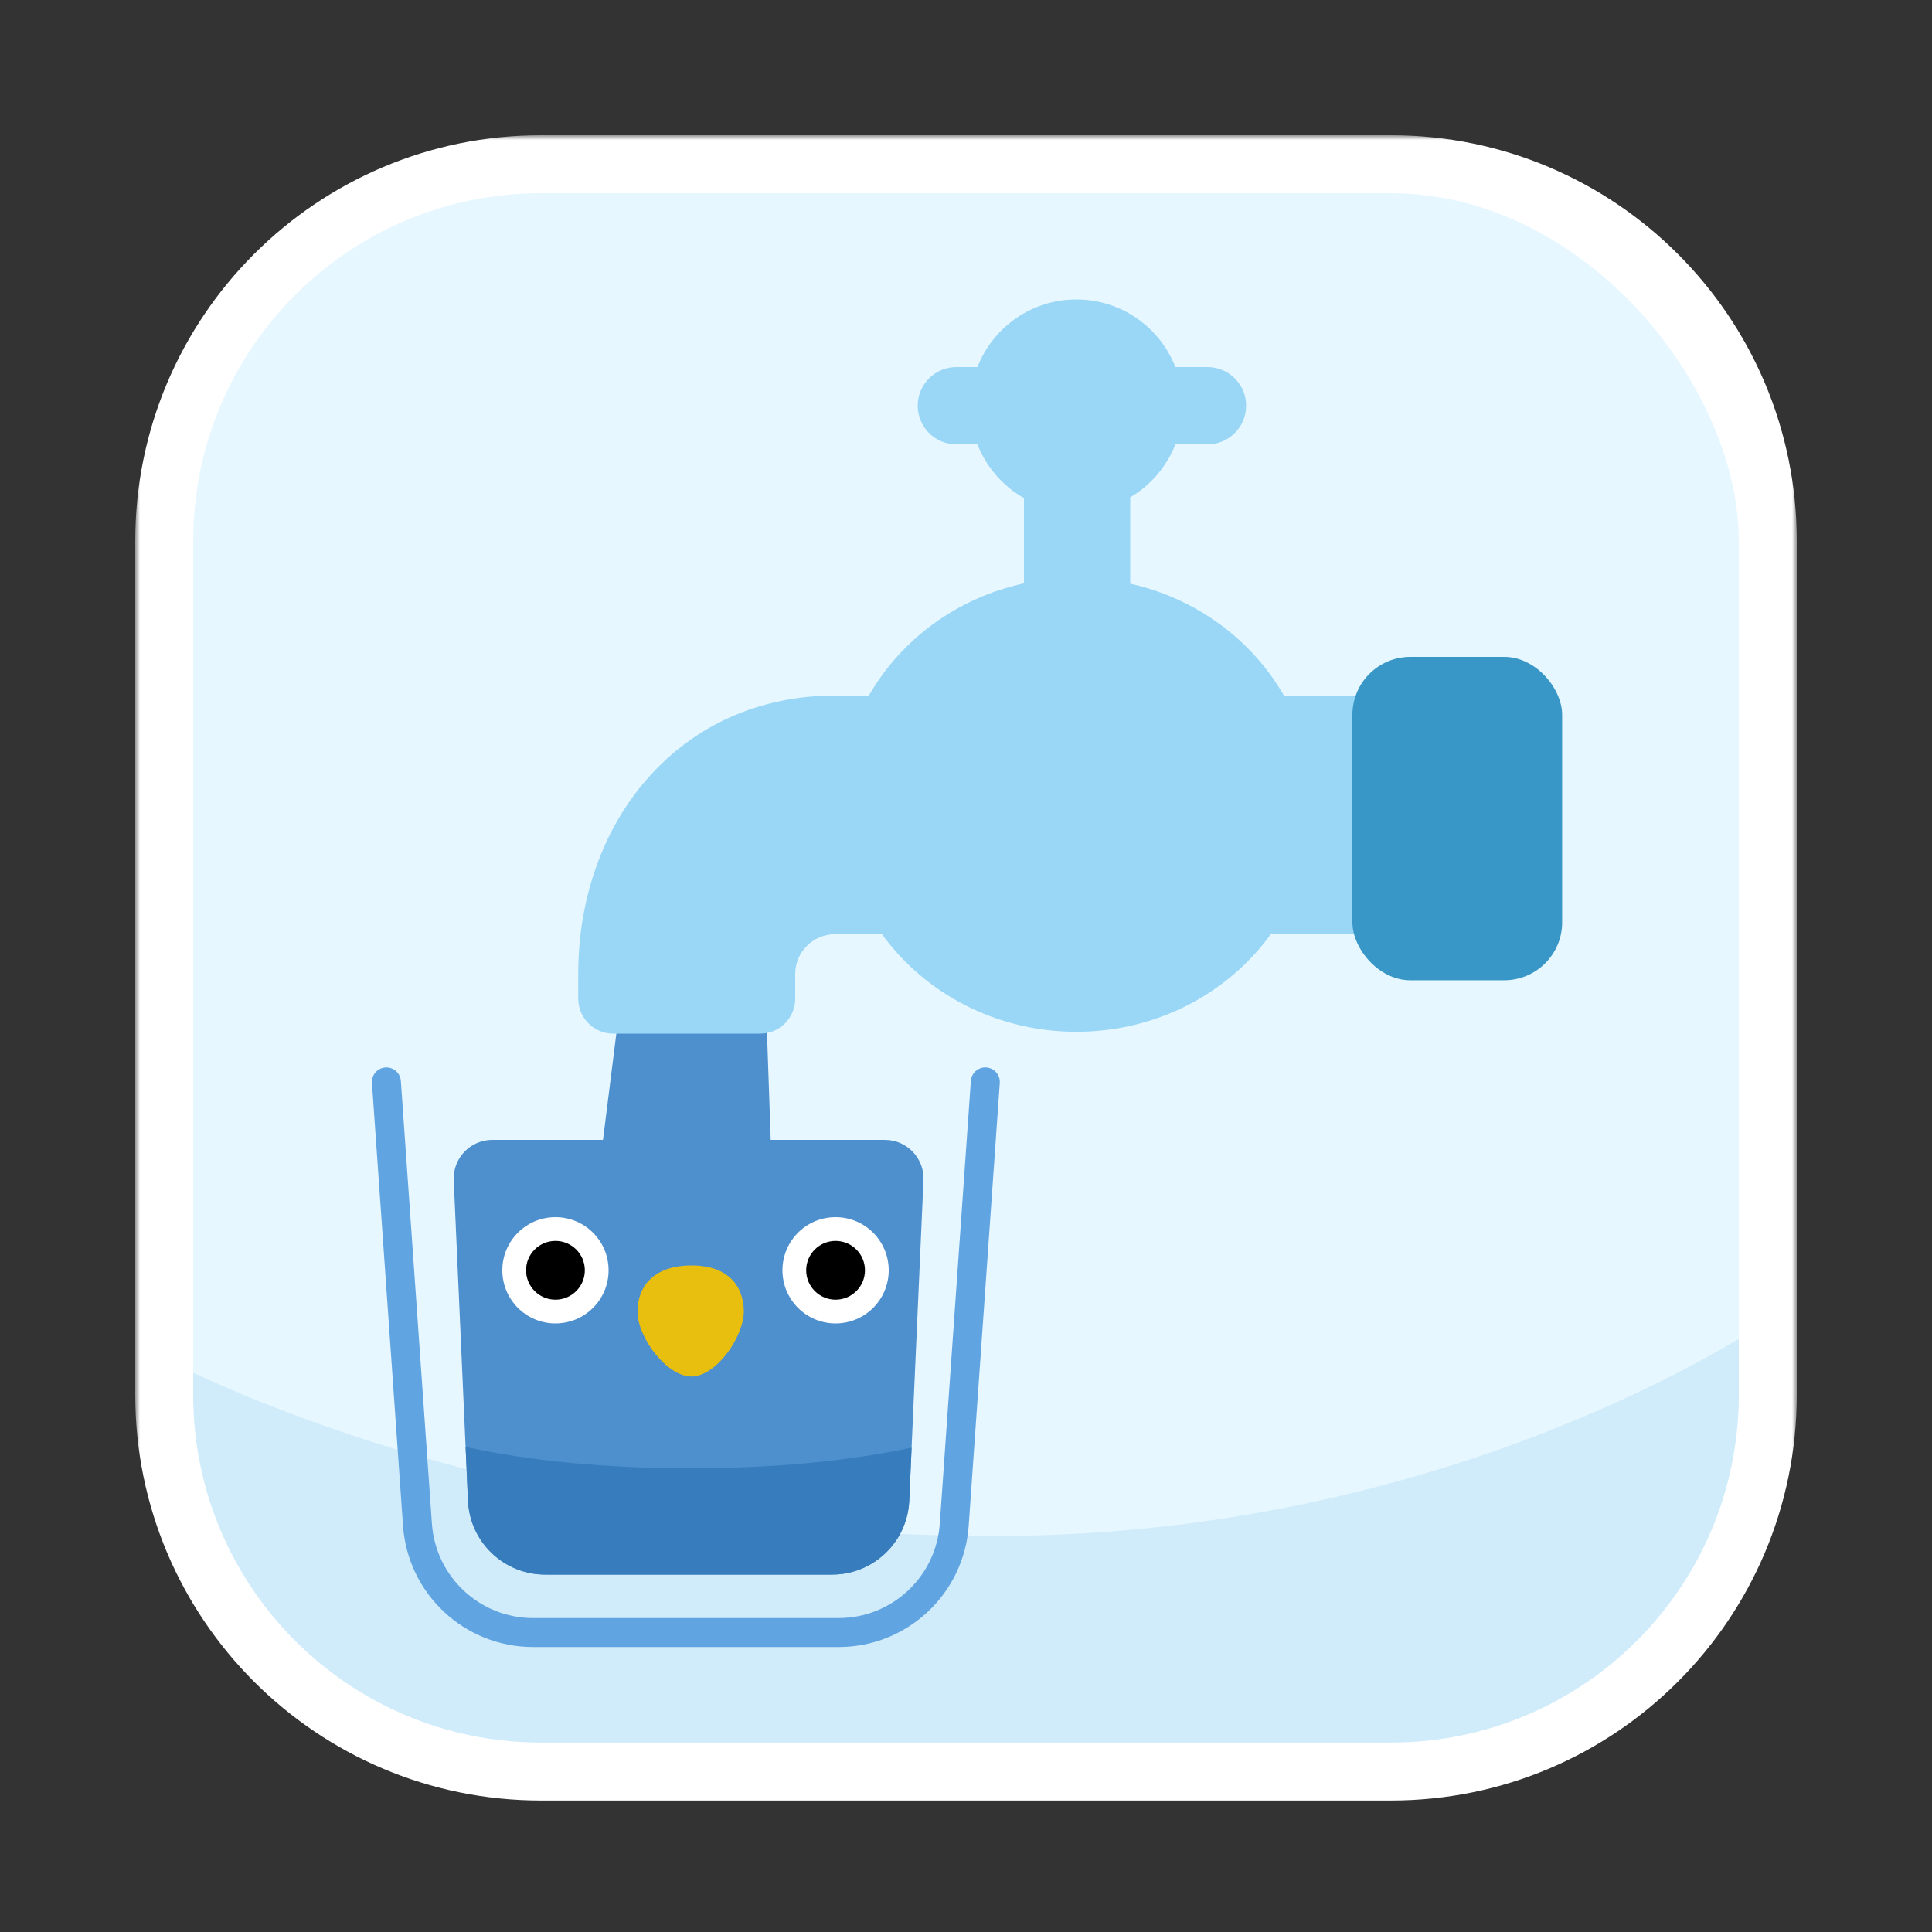 <svg width="200" height="200" viewBox="0 0 200 200" fill="none" xmlns="http://www.w3.org/2000/svg">
<rect x="0" y="0" width="200" height="200" fill="#333333" stroke="none"/>
<mask id="path-1-outside-1_898_4540" maskUnits="userSpaceOnUse" x="14" y="14" width="172" height="173" fill="black">
<rect fill="white" x="14" y="14" width="172" height="173"/>
<path d="M144 20C163.882 20 180 36.118 180 56V144.389C180 164.271 163.882 180.389 144 180.389H56C36.118 180.389 20 164.271 20 144.389V56C20 36.118 36.118 20 56 20H144Z"/>
</mask>
<path d="M144 20C163.882 20 180 36.118 180 56V144.389C180 164.271 163.882 180.389 144 180.389H56C36.118 180.389 20 164.271 20 144.389V56C20 36.118 36.118 20 56 20H144Z" fill="#60A4E2"/>
<path d="M144 20L144 14H144V20ZM180 144.389L186 144.389V144.389H180ZM56 180.389L56 186.389H56V180.389ZM20 56L14 56V56H20ZM144 20L144 26C160.569 26 174 39.431 174 56H180H186C186 32.804 167.196 14 144 14L144 20ZM180 56H174V144.389H180H186V56H180ZM180 144.389L174 144.389C174 160.957 160.569 174.389 144 174.389V180.389V186.389C167.196 186.389 186 167.585 186 144.389L180 144.389ZM144 180.389V174.389H56V180.389V186.389H144V180.389ZM56 180.389L56 174.389C39.431 174.389 26 160.957 26 144.389H20H14C14 167.585 32.804 186.389 56 186.389L56 180.389ZM20 144.389H26V56H20H14V144.389H20ZM20 56L26 56C26 39.431 39.431 26 56 26V20V14C32.804 14 14 32.804 14 56L20 56ZM56 20V26H144V20V14H56V20Z" fill="white" mask="url(#path-1-outside-1_898_4540)"/>
<rect x="20" y="20" width="160" height="160" rx="36" fill="#E7F7FF"/>
<path d="M180 144.389C180 164.271 163.882 180.389 144 180.389H56C36.118 180.389 20 164.271 20 144.389V142.102C35.485 149.337 64.774 159 103 159C136.843 159 164.178 147.956 180 138.61V144.389Z" fill="#D0ECFA"/>
<path d="M40 112L43.217 157.84C43.658 164.126 48.886 169 55.187 169H86.813C93.114 169 98.342 164.126 98.783 157.84L102 112" stroke="#60A4E2" stroke-width="3" stroke-linecap="round" stroke-linejoin="bevel"/>
<path d="M76.367 103C77.983 103 79.309 104.281 79.365 105.896L79.783 118H91.603C93.882 118 95.7 119.901 95.599 122.178L94.124 155.355C93.934 159.631 90.412 163 86.132 163H56.437C52.157 163 48.635 159.631 48.445 155.355L46.97 122.178C46.869 119.901 48.687 118 50.966 118H62.422L63.975 105.627C64.163 104.126 65.439 103 66.951 103H76.367Z" fill="#4E90CD"/>
<path d="M48.2 149.783C53.041 150.85 60.745 152 71.469 152C81.926 152 89.512 150.905 94.371 149.861L94.127 155.355C93.937 159.631 90.415 163 86.135 163H56.439C52.159 163 48.637 159.631 48.447 155.355L48.2 149.783Z" fill="#377CBC"/>
<path d="M76.999 135.676C77.049 138.312 74.186 142.449 71.624 142.497C69.062 142.544 66.05 138.514 66.001 135.877C65.952 133.24 67.589 131.071 71.412 131.002C75.279 130.931 76.95 133.039 76.999 135.676Z" fill="#E8BE0F"/>
<path d="M57.5 137C60.538 137 63 134.538 63 131.5C63 128.463 60.538 126 57.5 126C54.463 126 52 128.463 52 131.5C52 134.538 54.463 137 57.5 137Z" fill="white"/>
<path d="M57.499 128.458C59.179 128.458 60.542 129.82 60.542 131.5C60.542 133.18 59.179 134.543 57.499 134.543C55.819 134.543 54.457 133.18 54.457 131.5C54.457 129.82 55.819 128.458 57.499 128.458Z" fill="black"/>
<path d="M86.5 137C89.538 137 92 134.538 92 131.5C92 128.463 89.538 126 86.5 126C83.463 126 81 128.463 81 131.5C81 134.538 83.463 137 86.5 137Z" fill="white"/>
<path d="M86.499 128.458C88.179 128.458 89.542 129.82 89.542 131.5C89.542 133.18 88.179 134.543 86.499 134.543C84.819 134.543 83.457 133.18 83.457 131.5C83.457 129.82 84.819 128.458 86.499 128.458Z" fill="black"/>
<path d="M111.428 31C116.092 31 120.075 33.903 121.676 37.999H125C127.209 37.999 129 39.791 129 41.999C129 44.209 127.209 45.999 125 45.999H121.676C120.773 48.31 119.113 50.24 117 51.484V60.42C123.854 61.949 129.604 66.238 132.908 71.999H141.788C142.931 72 143.857 72.922 143.857 74.059V94.647C143.857 95.784 142.931 96.706 141.788 96.706H131.558C127.134 102.811 119.768 106.809 111.428 106.809C103.089 106.809 95.723 102.811 91.299 96.706H86.46C84.174 96.706 82.321 98.549 82.321 100.824V103.381C82.321 105.38 80.7 106.999 78.702 107H63.476C61.478 107 59.857 105.38 59.857 103.381V100.824C59.857 84.905 70.459 71.999 86.46 71.999H89.949C93.276 66.198 99.082 61.89 106 60.389V51.565C103.819 50.324 102.105 48.361 101.182 45.999H99C96.791 45.999 95 44.209 95 41.999C95 39.791 96.791 38 99 37.999H101.182C102.783 33.903 106.765 31 111.428 31Z" fill="#9AD7F7"/>
<rect x="140" y="68" width="21.714" height="33.476" rx="6" fill="#3897C7"/>
</svg>
